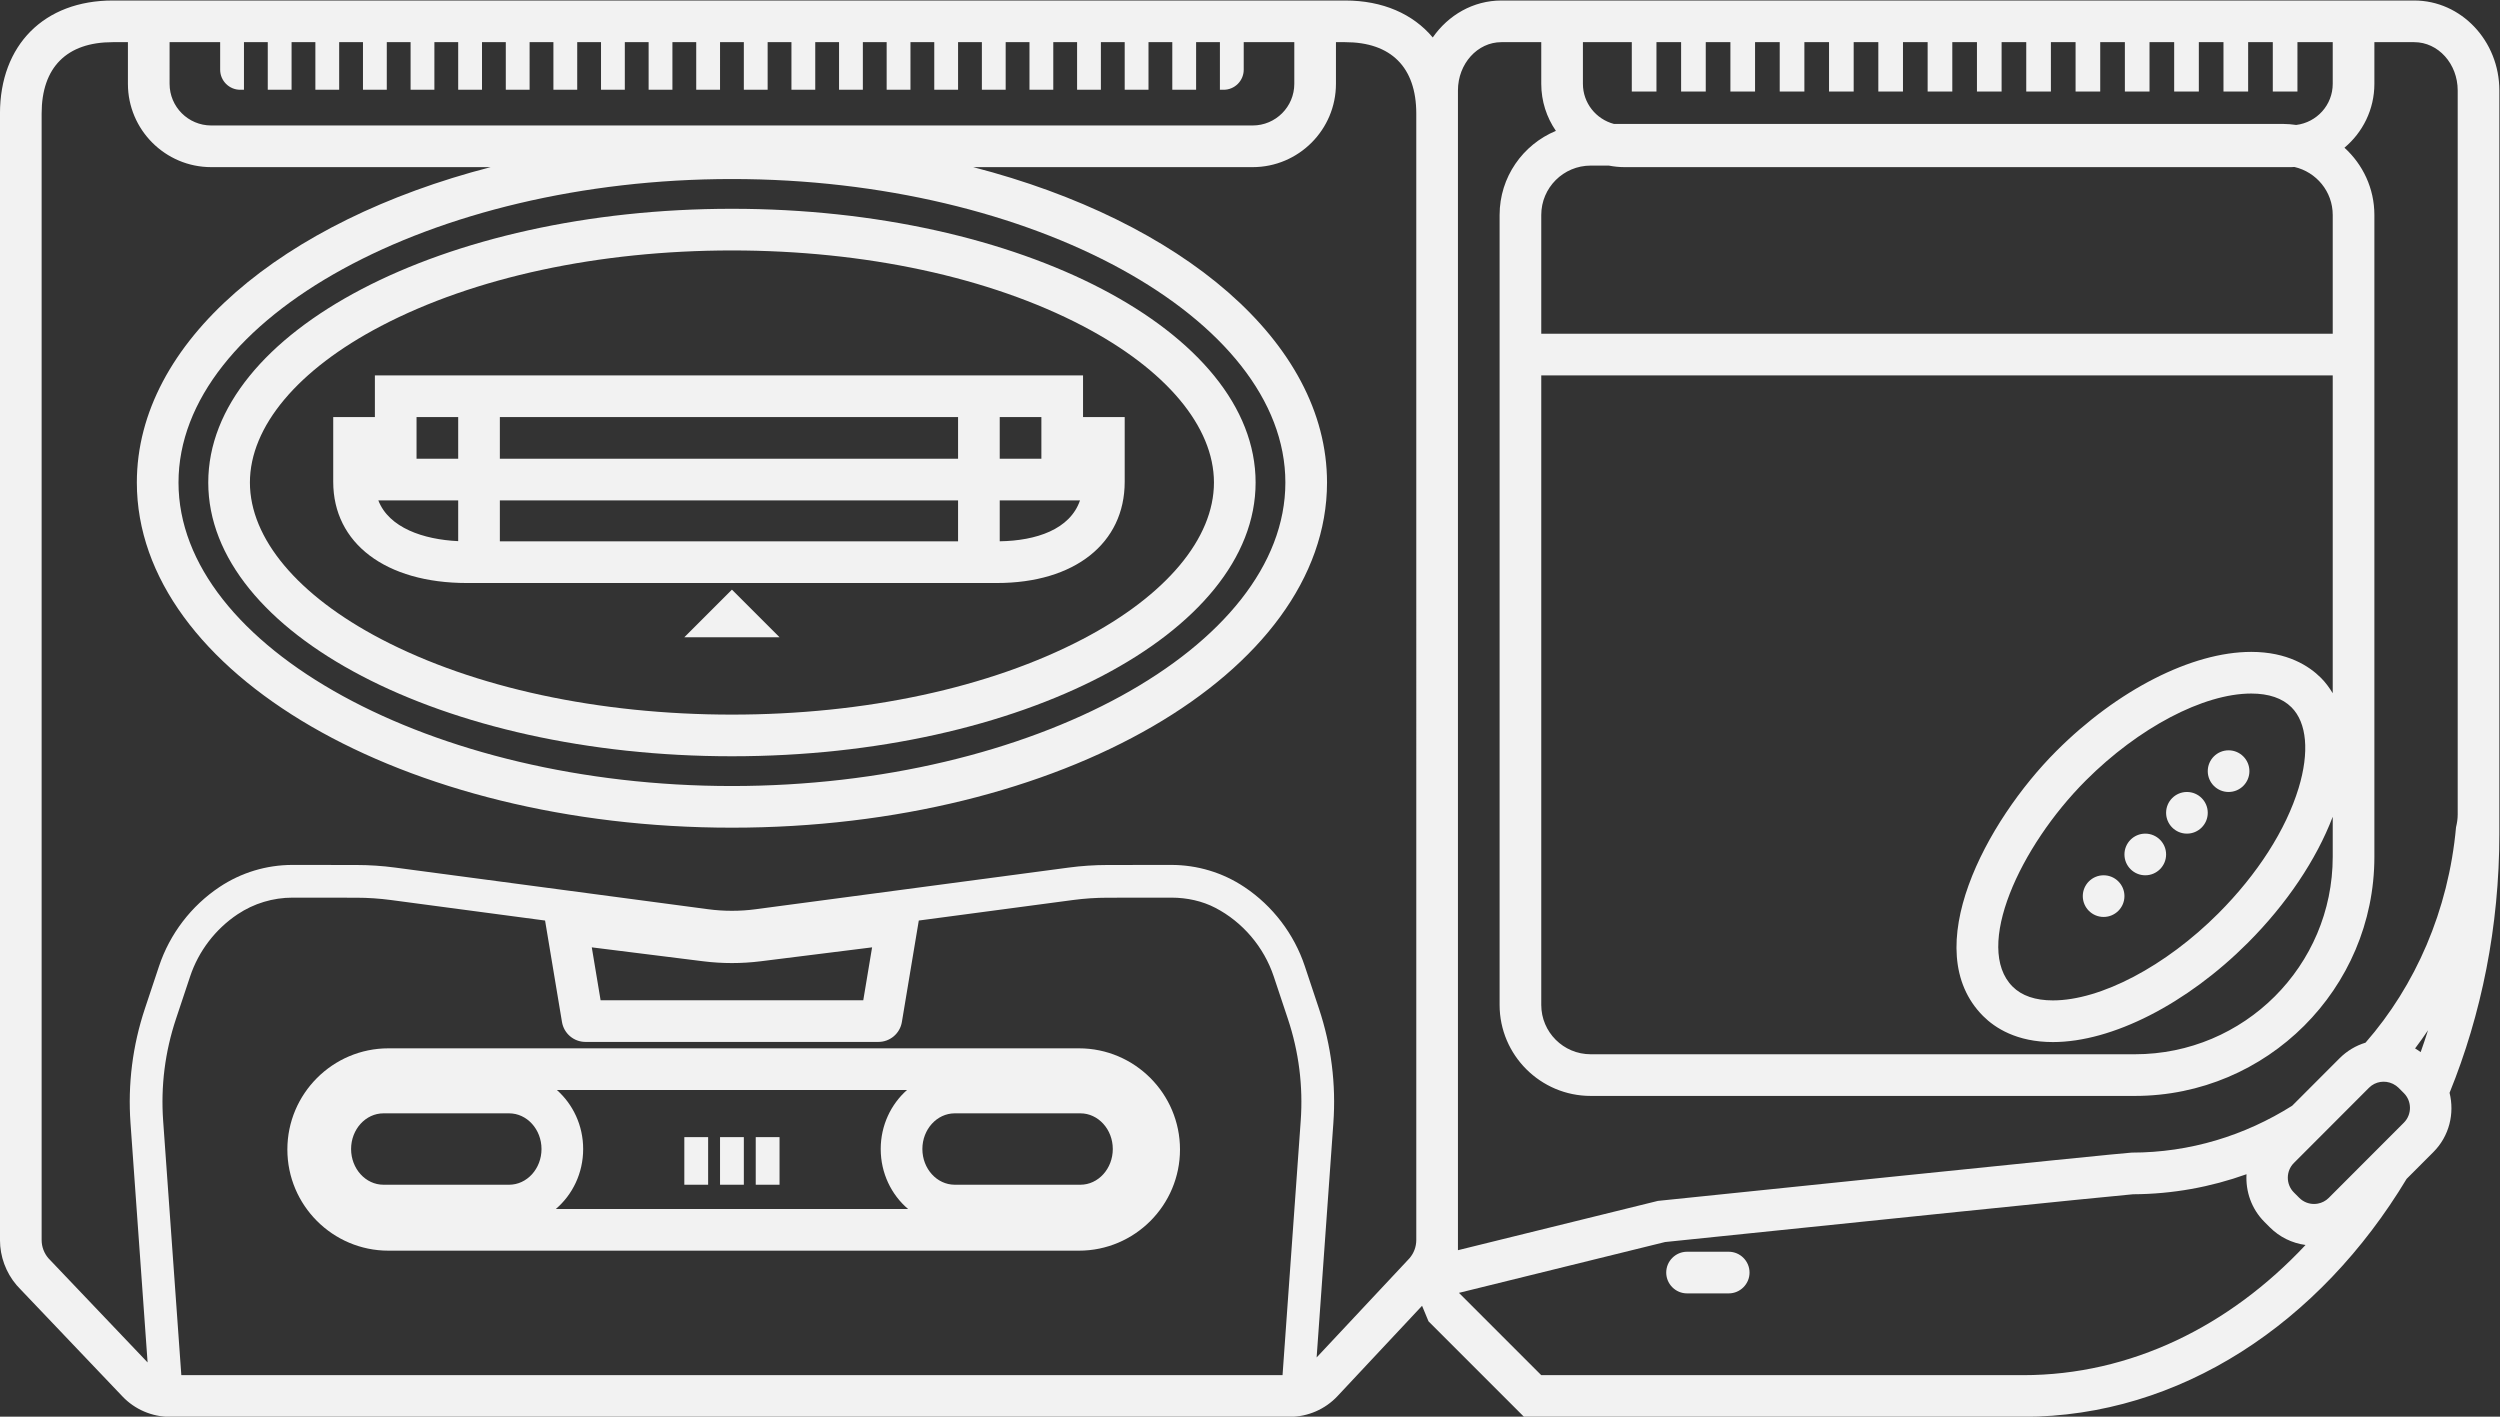 <?xml version="1.0" encoding="UTF-8" standalone="no"?>
<svg
   xmlns:dc="http://purl.org/dc/elements/1.1/"
   xmlns:cc="http://creativecommons.org/ns#"
   xmlns:rdf="http://www.w3.org/1999/02/22-rdf-syntax-ns#"
   xmlns:svg="http://www.w3.org/2000/svg"
   xmlns="http://www.w3.org/2000/svg"
   viewBox="0 0 320 181.333"
   height="181.333"
   width="320"
   xml:space="preserve"
   id="svg2"
   version="1.1"><rect x="0" y="0" width="320" height="181.333" fill="#333333" stroke="none"/><defs
     id="defs6"><clipPath
       id="clipPath18"
       clipPathUnits="userSpaceOnUse"><path
         id="path16"
         d="M 0,256 H 256 V 0 H 0 Z" /></clipPath></defs><g
     transform="matrix(1.333,0,0,-1.333,-10.667,261.333)"
     id="g10"><g
       id="g12"><g
         clip-path="url(#clipPath18)"
         id="g14"><g
           transform="translate(174,75.852)"
           id="g20"><path
             id="path22"
             style="fill:#f2f2f2;fill-opacity:1;fill-rule:nonzero;stroke:none"
             d="m 0,0 h -4 c -1.1,0 -2,-0.899 -2,-2 0,-1.1 0.9,-2 2,-2 h 4 c 1.1,0 2,0.9 2,2 0,1.101 -0.9,2 -2,2" /></g><g
           transform="translate(210,112)"
           id="g24"><path
             id="path26"
             style="fill:#f2f2f2;fill-opacity:1;fill-rule:nonzero;stroke:none"
             d="m 0,0 c -1.104,0 -2,-0.896 -2,-2 0,-1.104 0.896,-2 2,-2 1.104,0 2,0.896 2,2 0,1.104 -0.896,2 -2,2" /></g><g
           transform="translate(214,116)"
           id="g28"><path
             id="path30"
             style="fill:#f2f2f2;fill-opacity:1;fill-rule:nonzero;stroke:none"
             d="m 0,0 c -1.104,0 -2,-0.896 -2,-2 0,-1.104 0.896,-2 2,-2 1.104,0 2,0.896 2,2 0,1.104 -0.896,2 -2,2" /></g><g
           transform="translate(218,120)"
           id="g32"><path
             id="path34"
             style="fill:#f2f2f2;fill-opacity:1;fill-rule:nonzero;stroke:none"
             d="m 0,0 c -1.104,0 -2,-0.896 -2,-2 0,-1.104 0.896,-2 2,-2 1.104,0 2,0.896 2,2 0,1.104 -0.896,2 -2,2" /></g><g
           transform="translate(222,124)"
           id="g36"><path
             id="path38"
             style="fill:#f2f2f2;fill-opacity:1;fill-rule:nonzero;stroke:none"
             d="m 0,0 c -1.104,0 -2,-0.896 -2,-2 0,-1.104 0.896,-2 2,-2 1.104,0 2,0.896 2,2 0,1.104 -0.896,2 -2,2" /></g><g
           transform="translate(44.598,164.748)"
           id="g40"><path
             id="path42"
             style="fill:#f2f2f2;fill-opacity:1;fill-rule:nonzero;stroke:none"
             d="m 0,0 c 8.947,4.677 20.911,7.252 33.688,7.252 12.776,0 24.74,-2.575 33.687,-7.252 8.006,-4.185 12.598,-9.665 12.598,-15.033 0,-5.369 -4.592,-10.848 -12.598,-15.033 -8.947,-4.677 -20.911,-7.253 -33.687,-7.253 -12.777,0 -24.741,2.576 -33.688,7.253 -8.006,4.185 -12.598,9.664 -12.598,15.033 0,5.368 4.592,10.848 12.598,15.033 m 33.688,-41.319 c 27.727,0 50.285,11.792 50.285,26.286 0,14.493 -22.558,26.285 -50.285,26.285 -27.728,0 -50.286,-11.792 -50.286,-26.285 0,-14.494 22.558,-26.286 50.286,-26.286" /></g><g
           transform="translate(52,148)"
           id="g44"><path
             id="path46"
             style="fill:#f2f2f2;fill-opacity:1;fill-rule:nonzero;stroke:none"
             d="M 0,0 V -3.914 C -3.337,-3.758 -6.649,-2.639 -7.67,0 Z M -4,8 H 0 V 4 H -4 Z M 4,0 H 48 V -3.934 H 4 Z M 4,8 H 48 V 4 H 4 Z M 52,0 h 7.709 C 58.754,-2.789 55.502,-3.876 52,-3.928 Z m 0,8 h 4 V 4 H 52 Z M 0.836,-7.934 H 51.735 C 59.186,-7.934 64,-4.121 64,1.78 V 4 8 h -4 v 4 H 56 -4 -8 V 8 h -4 V 4 1.78 c 0,-5.901 5.039,-9.714 12.836,-9.714" /></g><g
           transform="translate(111.744,82.286)"
           id="g48"><path
             id="path50"
             style="fill:#f2f2f2;fill-opacity:1;fill-rule:nonzero;stroke:none"
             d="m 0,0 h -12.059 c -1.717,0 -3.113,1.538 -3.113,3.429 0,1.889 1.396,3.427 3.113,3.427 H 0 C 1.717,6.856 3.113,5.318 3.113,3.429 3.113,1.538 1.717,0 0,0 m -50.372,-2.331 c 1.602,1.363 2.628,3.437 2.628,5.76 0,2.271 -0.984,4.304 -2.527,5.669 h 33.625 c -1.542,-1.365 -2.526,-3.398 -2.526,-5.669 0,-2.323 1.026,-4.397 2.629,-5.76 z M -54.857,0 h -12.059 c -1.717,0 -3.113,1.538 -3.113,3.429 0,1.889 1.396,3.427 3.113,3.427 h 12.059 c 1.717,0 3.113,-1.538 3.113,-3.427 C -51.744,1.538 -53.14,0 -54.857,0 m 54.721,13.098 h -66.309 c -5.35,0 -9.703,-4.359 -9.703,-9.715 0,-5.357 4.353,-9.714 9.703,-9.714 h 66.309 c 5.35,0 9.702,4.357 9.702,9.714 0,5.356 -4.352,9.715 -9.702,9.715" /></g><path
           id="path52"
           style="fill:#f2f2f2;fill-opacity:1;fill-rule:nonzero;stroke:none"
           d="M 73.714,82.286 H 76 v 4.571 h -2.286 z" /><path
           id="path54"
           style="fill:#f2f2f2;fill-opacity:1;fill-rule:nonzero;stroke:none"
           d="m 80.571,82.286 h 2.286 v 4.571 h -2.286 z" /><path
           id="path56"
           style="fill:#f2f2f2;fill-opacity:1;fill-rule:nonzero;stroke:none"
           d="m 77.143,82.286 h 2.286 v 4.571 h -2.286 z" /><g
           transform="translate(73.714,134.857)"
           id="g58"><path
             id="path60"
             style="fill:#f2f2f2;fill-opacity:1;fill-rule:nonzero;stroke:none"
             d="M 0,0 H 9.143 L 4.571,4.571 Z" /></g><g
           transform="translate(244,120)"
           id="g62"><path
             id="path64"
             style="fill:#f2f2f2;fill-opacity:1;fill-rule:nonzero;stroke:none"
             d="m 0,0 v -2.177 c 0,-0.418 -0.065,-0.815 -0.159,-1.2 -0.726,-8.017 -3.907,-15.225 -8.691,-20.695 -0.932,-0.283 -1.786,-0.792 -2.494,-1.5 l -4.551,-4.557 c -4.548,-2.864 -9.807,-4.5 -15.41,-4.5 -0.702,0 -45.495,-4.637 -45.495,-4.637 L -96,-44 v 0.984 40.839 4.636 62.684 2.221 c 0,2.56 1.869,4.636 4.174,4.636 H -88 v -4 c 0,-1.676 0.521,-3.232 1.405,-4.519 C -89.765,62.166 -92,59.044 -92,55.407 v -75.851 c 0,-4.82 3.925,-8.742 8.75,-8.742 H -31 c 12.683,0 23,10.302 23,22.963 v 61.63 c 0,2.56 -1.113,4.858 -2.874,6.458 C -9.119,63.334 -8,65.538 -8,68 v 4 h 3.826 C -1.869,72 0,69.924 0,67.364 Z m -3.555,-24.98 c -0.173,0.127 -0.352,0.246 -0.537,0.353 0.429,0.568 0.844,1.151 1.242,1.747 -0.221,-0.708 -0.459,-1.407 -0.705,-2.1 m -1.61,-6.772 -2.83,-2.833 -4.386,-4.392 c -0.292,-0.292 -0.653,-0.474 -1.031,-0.546 -0.127,-0.025 -0.255,-0.038 -0.383,-0.038 -0.513,0 -1.025,0.196 -1.414,0.584 l -0.52,0.521 c -0.778,0.779 -0.778,2.054 0,2.832 l 2.266,2.27 h 10e-4 l 4.948,4.955 c 0.613,0.613 1.529,0.736 2.272,0.383 0.022,-0.009 0.044,-0.023 0.066,-0.034 0.176,-0.092 0.344,-0.202 0.491,-0.349 l 0.52,-0.521 c 0.777,-0.778 0.777,-2.053 0,-2.832 M -41.739,-56 H -50.087 -88 l -7.904,7.904 0.862,0.212 18.931,4.668 c 17.176,1.778 42.841,4.417 44.94,4.587 3.801,0.016 7.459,0.694 10.892,1.924 -0.092,-1.647 0.467,-3.322 1.72,-4.577 l 0.52,-0.521 c 0.937,-0.938 2.134,-1.521 3.429,-1.696 C -21.904,-51.288 -31.377,-56 -41.739,-56 M -88,44 v 11.407 c 0,2.618 2.127,4.741 4.75,4.741 h 1.736 C -81.023,60.054 -80.518,60 -80,60 h 64 c 0.108,0 0.214,0.012 0.322,0.016 C -13.573,59.53 -12,57.656 -12,55.407 V 44 Z M -15.273,0.381 c -1.216,-4.004 -3.953,-8.279 -7.707,-12.038 -5.07,-5.076 -11.305,-8.357 -15.886,-8.357 -1.694,0 -2.997,0.446 -3.874,1.325 -3.753,3.757 0.689,13.443 7.023,19.785 5.07,5.076 11.306,8.356 15.886,8.356 1.693,0 2.997,-0.446 3.874,-1.324 1.479,-1.481 1.728,-4.305 0.684,-7.747 m -4.558,13.071 c -5.674,0 -12.846,-3.652 -18.716,-9.53 -6.733,-6.741 -13.363,-19.09 -7.023,-25.439 1.137,-1.138 3.224,-2.497 6.704,-2.497 5.674,0 12.845,3.652 18.717,9.531 3.726,3.731 6.571,7.973 8.149,12.104 v -3.844 c 0,-10.472 -8.507,-18.963 -19,-18.963 h -52.25 c -2.623,0 -4.75,2.124 -4.75,4.742 V 40 h 76 V 9.483 c -0.325,0.529 -0.686,1.031 -1.127,1.472 -1.137,1.139 -3.224,2.497 -6.704,2.497 M -84,72 h 4.693 v -4.741 h 2.369 V 72 h 2.367 v -4.741 h 2.367 V 72 h 2.367 v -4.741 h 2.367 V 72 h 2.368 v -4.741 h 2.368 V 72 h 2.367 V 67.259 H -58 V 72 h 2.367 v -4.741 h 2.367 V 72 h 2.368 v -4.741 h 2.368 V 72 h 2.367 v -4.741 h 2.367 V 72 h 2.367 v -4.741 h 2.367 V 72 h 2.369 v -4.741 h 2.367 V 72 h 2.367 v -4.741 h 2.367 V 72 h 2.367 v -4.741 h 2.368 V 72 h 2.367 v -4.741 h 2.368 V 72 h 2.367 v -4.741 h 2.367 V 72 H -12 v -4 c 0,-2.041 -1.533,-3.706 -3.508,-3.95 -0.407,0.058 -0.819,0.098 -1.242,0.098 H -31 -40.5 -81.021 C -82.732,64.602 -84,66.146 -84,68 Z m -81.714,-13.143 c 28.806,0 53.143,-13.346 53.143,-29.143 0,-15.797 -24.337,-29.143 -53.143,-29.143 -28.807,0 -53.143,13.346 -53.143,29.143 0,15.797 24.336,29.143 53.143,29.143 M -100,2.459 v -4.636 -40.839 c 0,-0.668 -0.242,-1.277 -0.642,-1.747 -0.055,-0.066 -0.115,-0.13 -0.177,-0.19 l -8.751,-9.347 1.606,22.496 c 0.268,3.747 -0.198,7.453 -1.387,11.016 l -1.356,4.069 c -1.028,3.088 -3.087,5.783 -5.796,7.59 -2.086,1.391 -4.513,2.125 -7.034,2.125 l -6.121,-0.007 c -1.238,-10e-4 -2.489,-0.084 -3.718,-0.248 l -30.059,-4 c -1.496,-0.201 -3.062,-0.201 -4.56,0 l -30.057,4 c -1.23,0.164 -2.481,0.247 -3.719,0.248 l -6.135,0.007 c -2.507,0 -4.934,-0.734 -7.019,-2.125 -2.709,-1.807 -4.768,-4.502 -5.798,-7.59 l -1.356,-4.069 c -1.188,-3.564 -1.654,-7.27 -1.387,-11.016 l 1.641,-22.973 -9.332,9.802 c -0.071,0.068 -0.138,0.137 -0.201,0.212 -0.399,0.47 -0.642,1.079 -0.642,1.747 v 0.106 10e-4 106.734 1.318 c 0,4.451 2.424,6.857 6.828,6.857 h 1.458 v -4 c 0,-4.411 3.589,-8 8,-8 h 26.832 c -19.994,-5.166 -33.975,-16.793 -33.975,-30.286 0,-18.275 25.634,-33.143 57.143,-33.143 31.508,0 57.143,14.868 57.143,33.143 0,13.493 -13.982,25.12 -33.976,30.286 h 26.833 c 4.411,0 8,3.589 8,8 v 4 h 0.886 c 4.404,0 6.828,-2.406 6.828,-6.857 z m -79.172,-17.379 10.693,-1.337 c 0.914,-0.114 1.844,-0.172 2.765,-0.172 0.92,0 1.85,0.058 2.764,0.172 l 10.694,1.337 -0.847,-5.08 h -25.223 z m 68.074,-16.66 -1.745,-24.42 h -105.743 l -1.745,24.42 c -0.238,3.332 0.177,6.629 1.234,9.797 l 1.356,4.07 c 0.809,2.429 2.429,4.548 4.559,5.969 1.568,1.045 3.396,1.598 5.287,1.598 l 6.121,-0.007 c 1.099,-10e-4 2.212,-0.076 3.307,-0.221 l 14.81,-1.971 1.624,-9.745 c 0.184,-1.102 1.137,-1.91 2.255,-1.91 h 28.128 c 1.117,0 2.07,0.808 2.254,1.91 l 1.624,9.745 14.81,1.971 c 1.096,0.145 2.209,0.22 3.308,0.221 l 6.131,0.007 c 1.533,0 2.991,-0.336 4.217,-0.973 2.628,-1.362 4.675,-3.766 5.618,-6.594 l 1.357,-4.07 c 1.056,-3.168 1.471,-6.465 1.233,-9.797 M -219.714,72 h 4.857 v -2.643 c 0,-1.065 0.863,-1.928 1.928,-1.928 h 0.358 V 72 h 2.285 V 67.429 H -208 V 72 h 2.286 v -4.571 h 2.285 V 72 h 2.286 v -4.571 h 2.286 V 72 h 2.286 v -4.571 h 2.285 V 72 H -192 v -4.571 h 2.286 V 72 h 2.285 v -4.571 h 2.286 V 72 h 2.286 v -4.571 h 2.286 V 72 h 2.285 V 67.429 H -176 V 72 h 2.286 v -4.571 h 2.285 V 72 h 2.286 v -4.571 h 2.286 V 72 h 2.286 v -4.571 h 2.285 V 72 H -160 v -4.571 h 2.286 V 72 h 2.285 v -4.571 h 2.286 V 72 h 2.286 v -4.571 h 2.286 V 72 h 2.285 V 67.429 H -144 V 72 h 2.286 v -4.571 h 2.285 V 72 h 2.286 v -4.571 h 2.286 V 72 h 2.286 v -4.571 h 2.285 V 72 H -128 v -4.571 h 2.286 V 72 h 2.285 v -4.571 h 2.286 V 72 h 2.286 v -4.571 h 0.357 c 1.065,0 1.929,0.863 1.929,1.928 V 72 h 4.857 v -4 c 0,-2.209 -1.791,-4 -4,-4 h -100 c -2.209,0 -4,1.791 -4,4 z m 215.54,4 H -8 h -4 -1.755 -4 -0.735 -4 -0.735 -4 -0.734 -4 -0.734 -4 -0.736 -4 -0.734 -4 -0.735 -4 -0.735 -4 -0.734 -4 -0.735 -4 -0.735 -4 -0.734 -4 -0.736 -4 -4.693 -4 -3.826 c -2.706,0 -5.102,-1.402 -6.591,-3.549 -1.89,2.255 -4.795,3.549 -8.411,3.549 h -0.886 -4 -3.143 -4 -0.572 -4 -0.571 -4 -0.571 -4 -0.572 -4 -0.571 -4 -0.572 -4 -0.571 -4 -0.572 -4 -0.571 -4 -0.571 -4 -0.572 -4 -0.571 -4 -0.572 -4 -0.571 -4 -0.572 -4 -0.571 -4 -0.571 -4 -0.572 -4 -0.571 -4 -0.572 -4 -0.571 -4 -4.857 -4 -1.458 C -231.75,76 -236,71.738 -236,65.143 v -1.318 -106.734 -0.109 c 0,-1.585 0.565,-3.125 1.592,-4.334 0.128,-0.15 0.265,-0.297 0.41,-0.44 l 9.769,-10.26 c 1.178,-1.238 2.833,-1.948 4.542,-1.948 h 107.273 0.268 c 1.727,0 3.396,0.724 4.578,1.986 l 8.123,8.676 0.617,-1.49 8,-8 1.171,-1.172 h 1.657 37.913 8.348 c 15.094,0 28.499,9.004 36.834,22.849 l 2.57,2.573 c 1.539,1.541 2.043,3.715 1.554,5.69 C 2.272,-21.385 4,-12.937 4,-4 V -2.177 0 67.364 C 4,72.126 0.333,76 -4.174,76" /></g></g></g></g></svg>